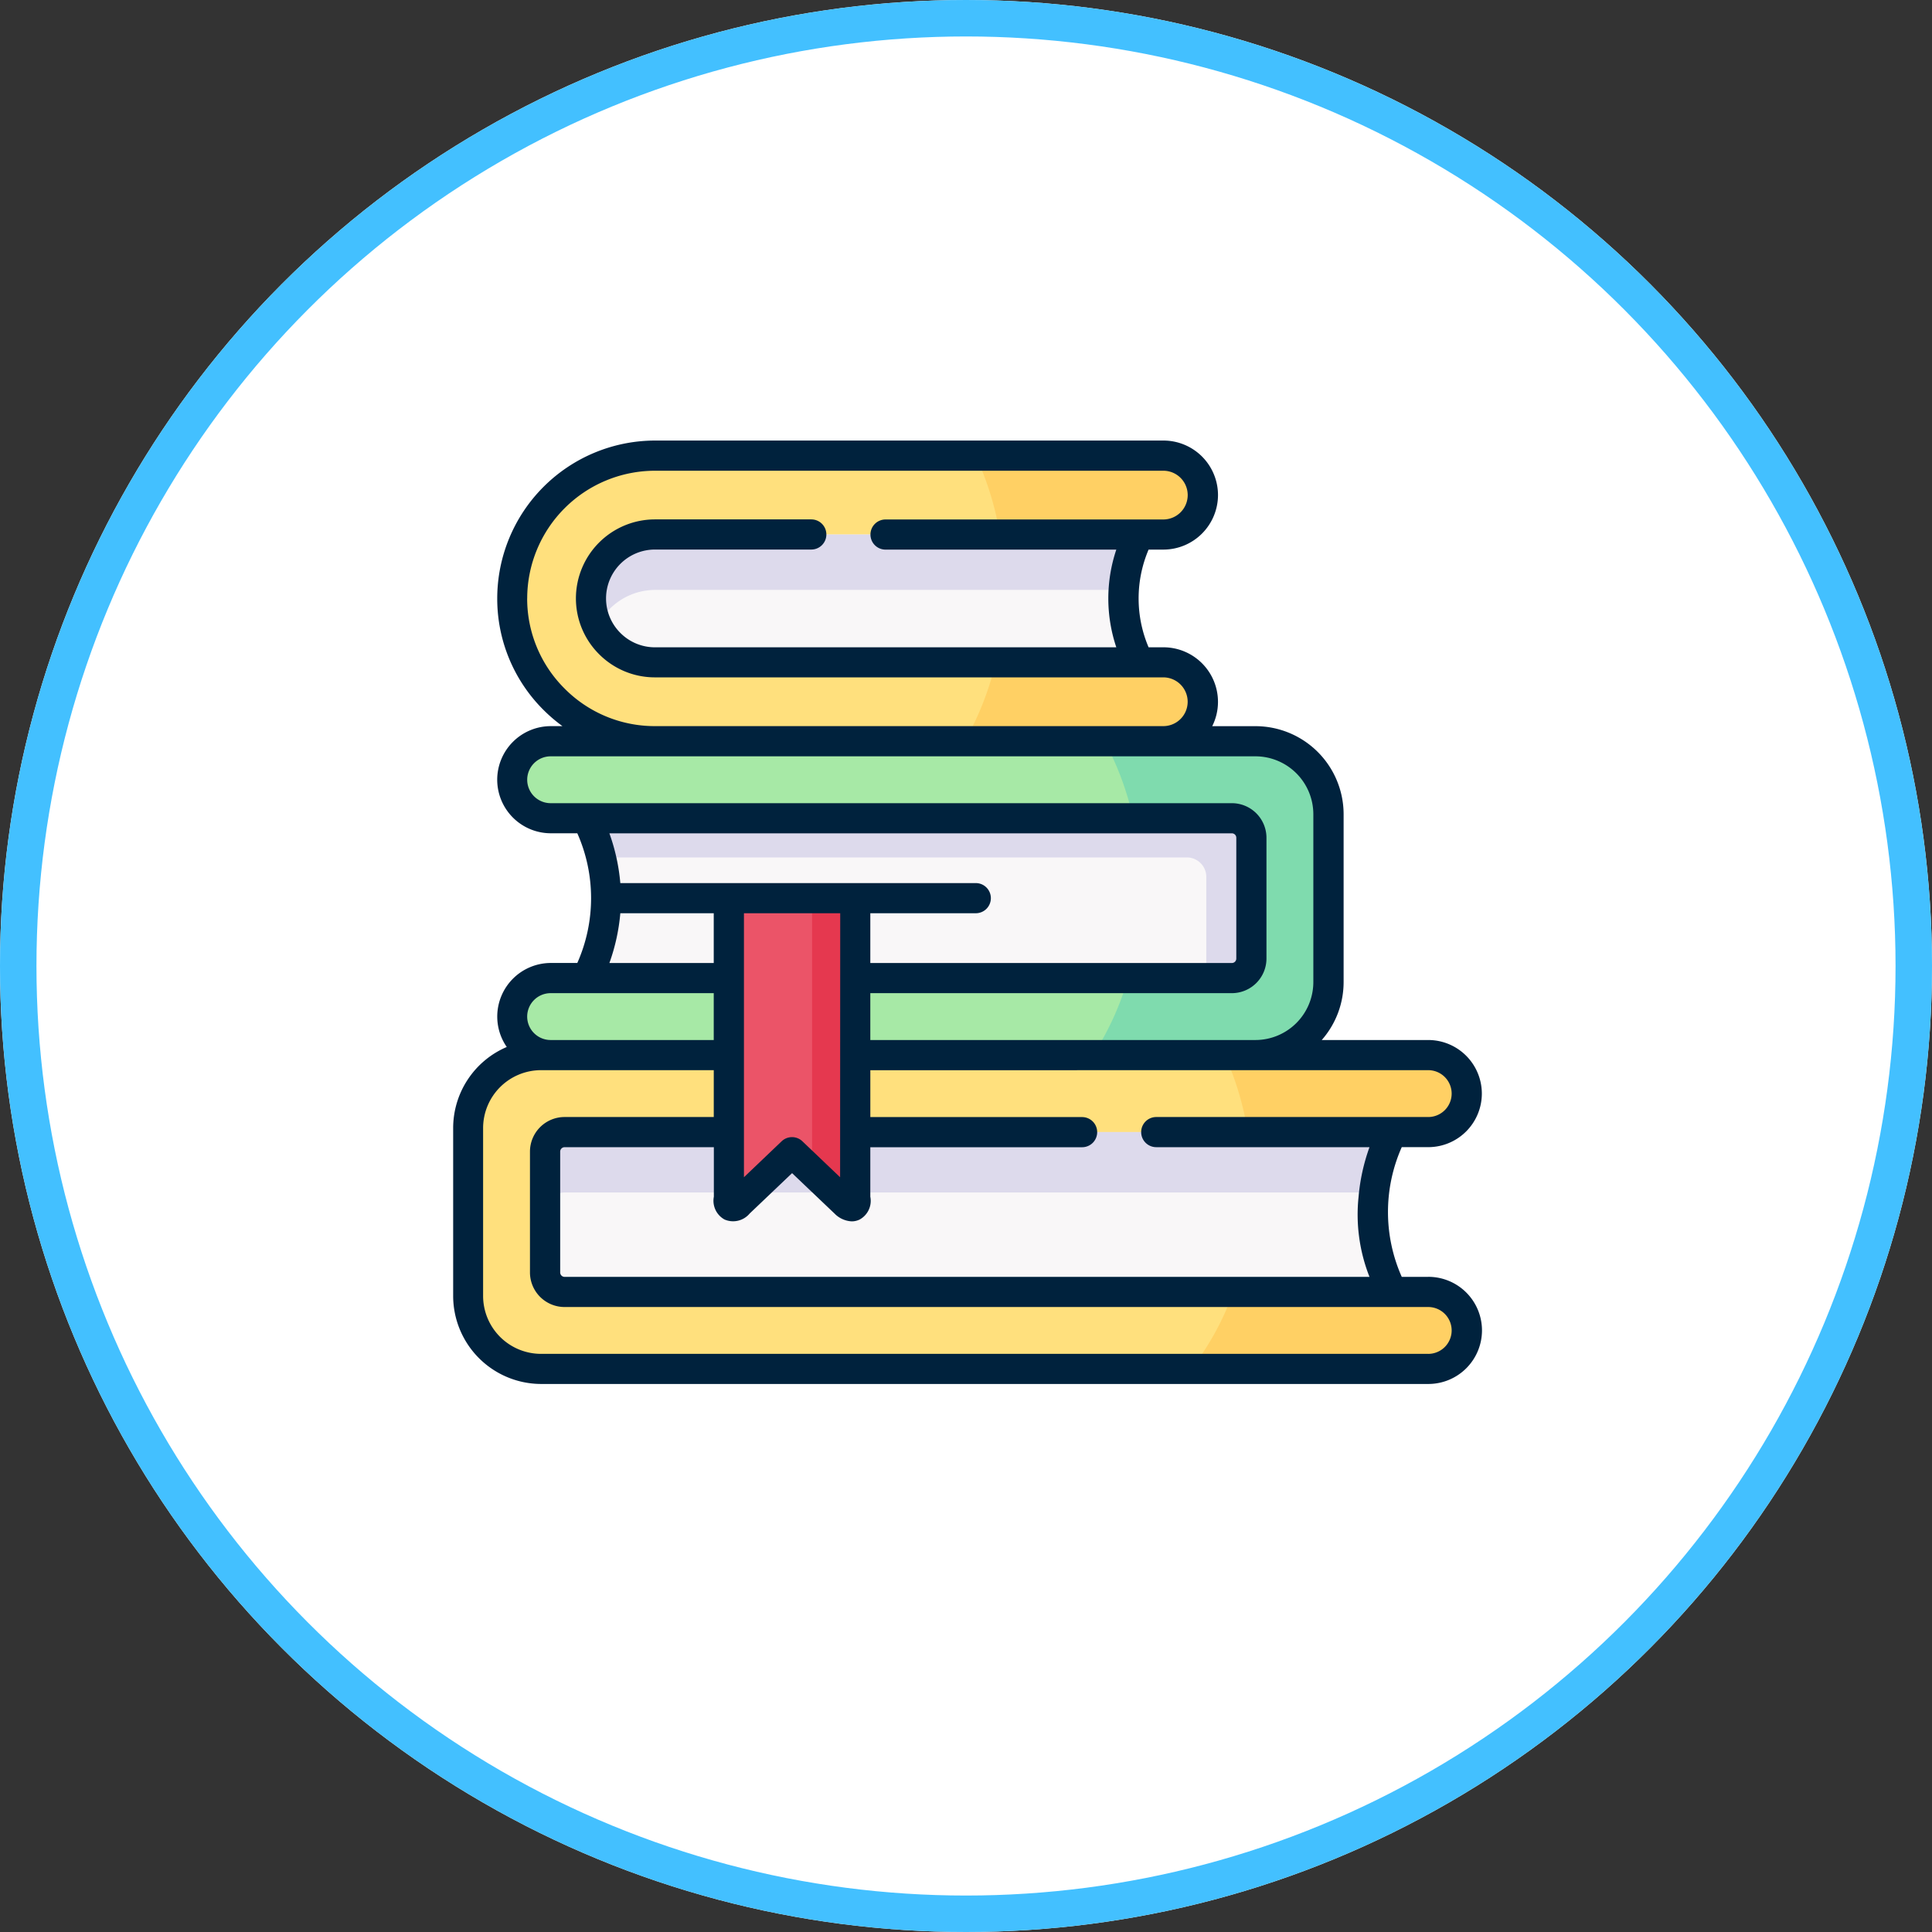 <svg xmlns="http://www.w3.org/2000/svg" width="106" height="106" viewBox="0 0 106 106">
  <rect x="0" y="0" width="106" height="106" fill="#333333" stroke="none"/>
  <g id="Grupo_1084821" data-name="Grupo 1084821" transform="translate(-1007 -7521)">
    <g id="Elipse_4924" data-name="Elipse 4924" transform="translate(1007 7521)" fill="#fff" stroke="#43c0ff" stroke-width="2">
      <circle cx="53" cy="53" r="53" stroke="none"/>
      <circle cx="53" cy="53" r="52" fill="none"/>
    </g>
    <g id="Grupo_1084822" data-name="Grupo 1084822" transform="translate(1031.852 7545.172)">
      <g id="Grupo_17262" data-name="Grupo 17262" transform="translate(3.246 0.827)">
        <path id="Trazado_27302" data-name="Trazado 27302" d="M-163.65,1416.411l12.5,1.509,15.4-1.509a2.166,2.166,0,0,0,2.162-2.162,2.167,2.167,0,0,0-2.162-2.166h-1.359l-16.649-3.508,16.649-3.505h1.359a2.167,2.167,0,0,0,2.162-2.166,2.164,2.164,0,0,0-2.162-2.162H-163.65a7.849,7.849,0,0,0-7.837,7.833,7.818,7.818,0,0,0,2.3,5.537A7.816,7.816,0,0,0-163.65,1416.411Z" transform="translate(171.487 -1400.741)" fill="#ffe07d" fill-rule="evenodd"/>
      </g>
      <g id="Grupo_17263" data-name="Grupo 17263" transform="translate(7.574 5.155)">
        <path id="Trazado_27303" data-name="Trazado 27303" d="M-158.8,1416.929h26.534a7.805,7.805,0,0,1,0-7.013H-158.8a3.518,3.518,0,0,0-3.508,3.505,3.5,3.5,0,0,0,1.029,2.479A3.5,3.5,0,0,0-158.8,1416.929Z" transform="translate(162.313 -1409.915)" fill="#f9f7f8" fill-rule="evenodd"/>
      </g>
      <g id="Grupo_17264" data-name="Grupo 17264" transform="translate(7.574 5.155)">
        <path id="Trazado_27304" data-name="Trazado 27304" d="M-132.271,1409.915H-158.8a3.518,3.518,0,0,0-3.508,3.505,3.5,3.5,0,0,0,.35,1.523,3.521,3.521,0,0,1,3.159-1.989l25.714,0A8.24,8.24,0,0,1-132.271,1409.915Z" transform="translate(162.313 -1409.915)" fill="#dddaec" fill-rule="evenodd"/>
      </g>
      <g id="Grupo_17265" data-name="Grupo 17265" transform="translate(28.674 0.827)">
        <path id="Trazado_27305" data-name="Trazado 27305" d="M-107.29,1400.741h-10.3a16.8,16.8,0,0,1,1.333,4.328h8.969a2.167,2.167,0,0,0,2.162-2.166A2.164,2.164,0,0,0-107.29,1400.741Z" transform="translate(117.592 -1400.741)" fill="#ffd064" fill-rule="evenodd"/>
      </g>
      <g id="Grupo_17266" data-name="Grupo 17266" transform="translate(3.246 16.497)">
        <path id="Trazado_27306" data-name="Trazado 27306" d="M-149.641,1453.284l18.935-2.112a4.017,4.017,0,0,0,4-4v-9.209a4.017,4.017,0,0,0-4-4.005h-38.669a2.117,2.117,0,0,0-2.112,2.112,2.118,2.118,0,0,0,2.112,2.113h1.989l36.46,4.385-36.46,4.385h-1.989a2.117,2.117,0,0,0-2.112,2.112,2.118,2.118,0,0,0,2.112,2.112Z" transform="translate(171.487 -1433.953)" fill="#a7e9a6" fill-rule="evenodd"/>
      </g>
      <g id="Grupo_17267" data-name="Grupo 17267" transform="translate(7.347 20.721)">
        <path id="Trazado_27307" data-name="Trazado 27307" d="M-162.794,1451.677H-127.4a1.069,1.069,0,0,0,1.066-1.066v-6.637a1.07,1.07,0,0,0-1.066-1.066h-35.393a10.05,10.05,0,0,1,1.043,4.385A10.15,10.15,0,0,1-162.794,1451.677Z" transform="translate(162.794 -1442.907)" fill="#f9f7f8" fill-rule="evenodd"/>
      </g>
      <g id="Grupo_17268" data-name="Grupo 17268" transform="translate(7.347 20.722)">
        <path id="Trazado_27308" data-name="Trazado 27308" d="M-127.4,1442.908h-35.393a10.868,10.868,0,0,1,.773,2.149h32.148a1.068,1.068,0,0,1,1.063,1.066v5.555h1.409a1.069,1.069,0,0,0,1.066-1.066v-6.637a1.069,1.069,0,0,0-1.066-1.066Z" transform="translate(162.794 -1442.908)" fill="#dddaec" fill-rule="evenodd"/>
      </g>
      <g id="Grupo_17269" data-name="Grupo 17269" transform="translate(28.081 12.169)">
        <path id="Trazado_27309" data-name="Trazado 27309" d="M-109.313,1424.78h-7.84a16.266,16.266,0,0,1-1.7,4.328h10.894a2.166,2.166,0,0,0,2.162-2.162,2.167,2.167,0,0,0-2.162-2.166Z" transform="translate(118.848 -1424.78)" fill="#ffd064" fill-rule="evenodd"/>
      </g>
      <g id="Grupo_17270" data-name="Grupo 17270" transform="translate(35.117 16.497)">
        <path id="Trazado_27310" data-name="Trazado 27310" d="M-95.025,1433.953H-103.3a16.432,16.432,0,0,1,1.566,4.225h5.424a1.069,1.069,0,0,1,1.066,1.066v6.637a1.069,1.069,0,0,1-1.066,1.066h-5.7a15.853,15.853,0,0,1-1.925,4.225h8.909a4.017,4.017,0,0,0,4-4v-9.209a4.017,4.017,0,0,0-4-4.005Z" transform="translate(103.934 -1433.953)" fill="#7fdbae" fill-rule="evenodd"/>
      </g>
      <g id="Grupo_17271" data-name="Grupo 17271" transform="translate(0.827 33.716)">
        <path id="Trazado_27311" data-name="Trazado 27311" d="M-172.082,1470.449h-.529a4.014,4.014,0,0,0-4,4.005v9.209a4.016,4.016,0,0,0,4,4h48.68a2.121,2.121,0,0,0,1.956-1.316,2.121,2.121,0,0,0,.157-.8,2.126,2.126,0,0,0-.157-.8,2.118,2.118,0,0,0-1.956-1.312h-1.989l-46.468-4,46.468-4.771h1.989a2.12,2.12,0,0,0,1.956-1.312,2.134,2.134,0,0,0,.156-.8,2.128,2.128,0,0,0-.156-.8,2.123,2.123,0,0,0-1.956-1.316Z" transform="translate(176.613 -1470.449)" fill="#ffe07d" fill-rule="evenodd"/>
      </g>
      <g id="Grupo_17272" data-name="Grupo 17272" transform="translate(40.508 46.71)">
        <path id="Trazado_27312" data-name="Trazado 27312" d="M-81.5,1497.991h-8.7a15.378,15.378,0,0,1-2.309,4.224h13a2.123,2.123,0,0,0,1.956-1.316,2.129,2.129,0,0,0,.156-.8,2.13,2.13,0,0,0-.156-.8,2.12,2.12,0,0,0-1.956-1.312Z" transform="translate(92.509 -1497.991)" fill="#ffd064" fill-rule="evenodd"/>
      </g>
      <g id="Grupo_17273" data-name="Grupo 17273" transform="translate(42.347 33.716)">
        <path id="Trazado_27313" data-name="Trazado 27313" d="M-77.449,1470.449H-88.61a16.725,16.725,0,0,1,1.259,4.225h9.9a2.119,2.119,0,0,0,1.956-1.313,2.13,2.13,0,0,0,.156-.8,2.126,2.126,0,0,0-.156-.8,2.122,2.122,0,0,0-1.956-1.316Z" transform="translate(88.61 -1470.449)" fill="#ffd064" fill-rule="evenodd"/>
      </g>
      <g id="Grupo_17274" data-name="Grupo 17274" transform="translate(5.052 37.94)">
        <path id="Trazado_27314" data-name="Trazado 27314" d="M-122.234,1483.788a10.039,10.039,0,0,1,1.043-4.385h-45.4a1.069,1.069,0,0,0-1.066,1.066v6.637a1.069,1.069,0,0,0,1.066,1.066h45.4a10.149,10.149,0,0,1-1.043-4.385Z" transform="translate(167.659 -1479.403)" fill="#f9f7f8" fill-rule="evenodd"/>
      </g>
      <g id="Grupo_17275" data-name="Grupo 17275" transform="translate(5.052 37.941)">
        <path id="Trazado_27315" data-name="Trazado 27315" d="M-157.574,1479.4h-9.019a1.069,1.069,0,0,0-1.066,1.066v3.318a1.069,1.069,0,0,1,1.066-1.066h44.419a10.471,10.471,0,0,1,.983-3.318h-36.383Z" transform="translate(167.659 -1479.404)" fill="#dddaec" fill-rule="evenodd"/>
      </g>
      <g id="Grupo_17276" data-name="Grupo 17276" transform="translate(15.132 25.106)">
        <path id="Trazado_27316" data-name="Trazado 27316" d="M-146.289,1468.607c-.04.506.156.669.583.28l2.882-2.749,2.882,2.749c.426.39.627.226.583-.28q0-8.2.007-16.406h-6.94Q-146.292,1460.4-146.289,1468.607Z" transform="translate(146.294 -1452.201)" fill="#eb5468" fill-rule="evenodd"/>
      </g>
      <g id="Grupo_17277" data-name="Grupo 17277" transform="translate(19.701 25.106)">
        <path id="Trazado_27317" data-name="Trazado 27317" d="M-134.237,1452.2h-2.369q0,7.492,0,14.984l1.226,1.17.557.533c.426.39.626.227.583-.28v-.253q0-8.076.007-16.153Z" transform="translate(136.609 -1452.201)" fill="#e5384f" fill-rule="evenodd"/>
      </g>
      <path id="Trazado_27318" data-name="Trazado 27318" d="M-124.857,1444.871h-1.453a8.752,8.752,0,0,1,0-7.116h1.455a2.942,2.942,0,0,0,2.939-2.939,2.942,2.942,0,0,0-2.939-2.939H-130.7a4.811,4.811,0,0,0,1.2-3.178v-9.209a4.837,4.837,0,0,0-4.831-4.832h-2.378a2.966,2.966,0,0,0,.316-1.335,2.994,2.994,0,0,0-2.989-2.993h-.818a6.837,6.837,0,0,1,0-5.36h.819a3,3,0,0,0,2.989-2.993,2.993,2.993,0,0,0-2.989-2.99h-27.893a8.671,8.671,0,0,0-8.663,8.66,8.6,8.6,0,0,0,2.541,6.122,8.738,8.738,0,0,0,1.038.887h-.641a2.942,2.942,0,0,0-2.939,2.939,2.942,2.942,0,0,0,2.939,2.939h1.455a8.752,8.752,0,0,1,0,7.116h-1.453a2.942,2.942,0,0,0-2.939,2.939,2.924,2.924,0,0,0,.522,1.67,4.84,4.84,0,0,0-2.941,4.448v9.209a4.836,4.836,0,0,0,4.828,4.832h48.68a2.943,2.943,0,0,0,2.939-2.939,2.942,2.942,0,0,0-2.939-2.939Zm0-11.34a1.287,1.287,0,0,1,1.285,1.285,1.287,1.287,0,0,1-1.285,1.286H-139.78a.827.827,0,0,0-.827.827.827.827,0,0,0,.827.827h11.7a10.723,10.723,0,0,0-.6,2.731,9.3,9.3,0,0,0,.6,4.385h-44.164a.242.242,0,0,1-.239-.239v-6.637a.243.243,0,0,1,.239-.239h8.192v2.716a1.172,1.172,0,0,0,.589,1.253,1.186,1.186,0,0,0,1.379-.333l.013-.012,2.311-2.2,2.311,2.2.013.012a1.409,1.409,0,0,0,.948.433.99.99,0,0,0,.435-.1,1.168,1.168,0,0,0,.585-1.254v-2.713h11.62a.826.826,0,0,0,.827-.827.827.827,0,0,0-.827-.827h-11.619v-2.571Zm-44.327-10.263a10.749,10.749,0,0,0-.6-2.731h34.157a.243.243,0,0,1,.239.239v6.637a.243.243,0,0,1-.239.239h-19.841v-2.731h5.787a.826.826,0,0,0,.827-.827.827.827,0,0,0-.827-.827h-19.505Zm5.126,4.385h-5.726a10.81,10.81,0,0,0,.6-2.731h5.126Zm6.939-2.731-.006,14.484-2.068-1.972a.826.826,0,0,0-1.141,0l-2.067,1.972,0-14.484Zm-17.174-17.273a7.016,7.016,0,0,1,7.01-7.006h27.893a1.337,1.337,0,0,1,1.336,1.335,1.339,1.339,0,0,1-1.336,1.339h-15.243a.827.827,0,0,0-.827.827.827.827,0,0,0,.827.827h12.662a8.412,8.412,0,0,0,0,5.36h-25.314a2.673,2.673,0,0,1-1.893-.786,2.675,2.675,0,0,1-.789-1.9,2.683,2.683,0,0,1,2.682-2.678h8.579a.827.827,0,0,0,.827-.827.827.827,0,0,0-.827-.827h-8.579a4.339,4.339,0,0,0-4.335,4.332,4.319,4.319,0,0,0,1.273,3.065,4.317,4.317,0,0,0,3.062,1.27h27.893a1.339,1.339,0,0,1,1.336,1.339,1.337,1.337,0,0,1-1.336,1.336h-27.893a6.959,6.959,0,0,1-4.953-2.057,6.961,6.961,0,0,1-2.057-4.953Zm1.285,11.234a1.287,1.287,0,0,1-1.285-1.286,1.287,1.287,0,0,1,1.285-1.285h38.669a3.181,3.181,0,0,1,3.178,3.178v9.209a3.181,3.181,0,0,1-3.178,3.178h-21.129v-2.571h19.842a1.9,1.9,0,0,0,1.893-1.893v-6.637a1.9,1.9,0,0,0-1.893-1.893h-37.383Zm0,10.423h8.95v2.571h-8.95a1.287,1.287,0,0,1-1.286-1.285,1.287,1.287,0,0,1,1.285-1.286Zm48.151,19.79h-48.68a3.18,3.18,0,0,1-3.175-3.178v-9.209a3.18,3.18,0,0,1,3.175-3.178h9.48v2.571h-8.191a1.9,1.9,0,0,0-1.893,1.893v6.637a1.9,1.9,0,0,0,1.893,1.894h47.391a1.287,1.287,0,0,1,1.285,1.286,1.287,1.287,0,0,1-1.285,1.285Z" transform="translate(178.366 -1398.988)" fill="#00223d"/>
    </g>
  </g>
</svg>
